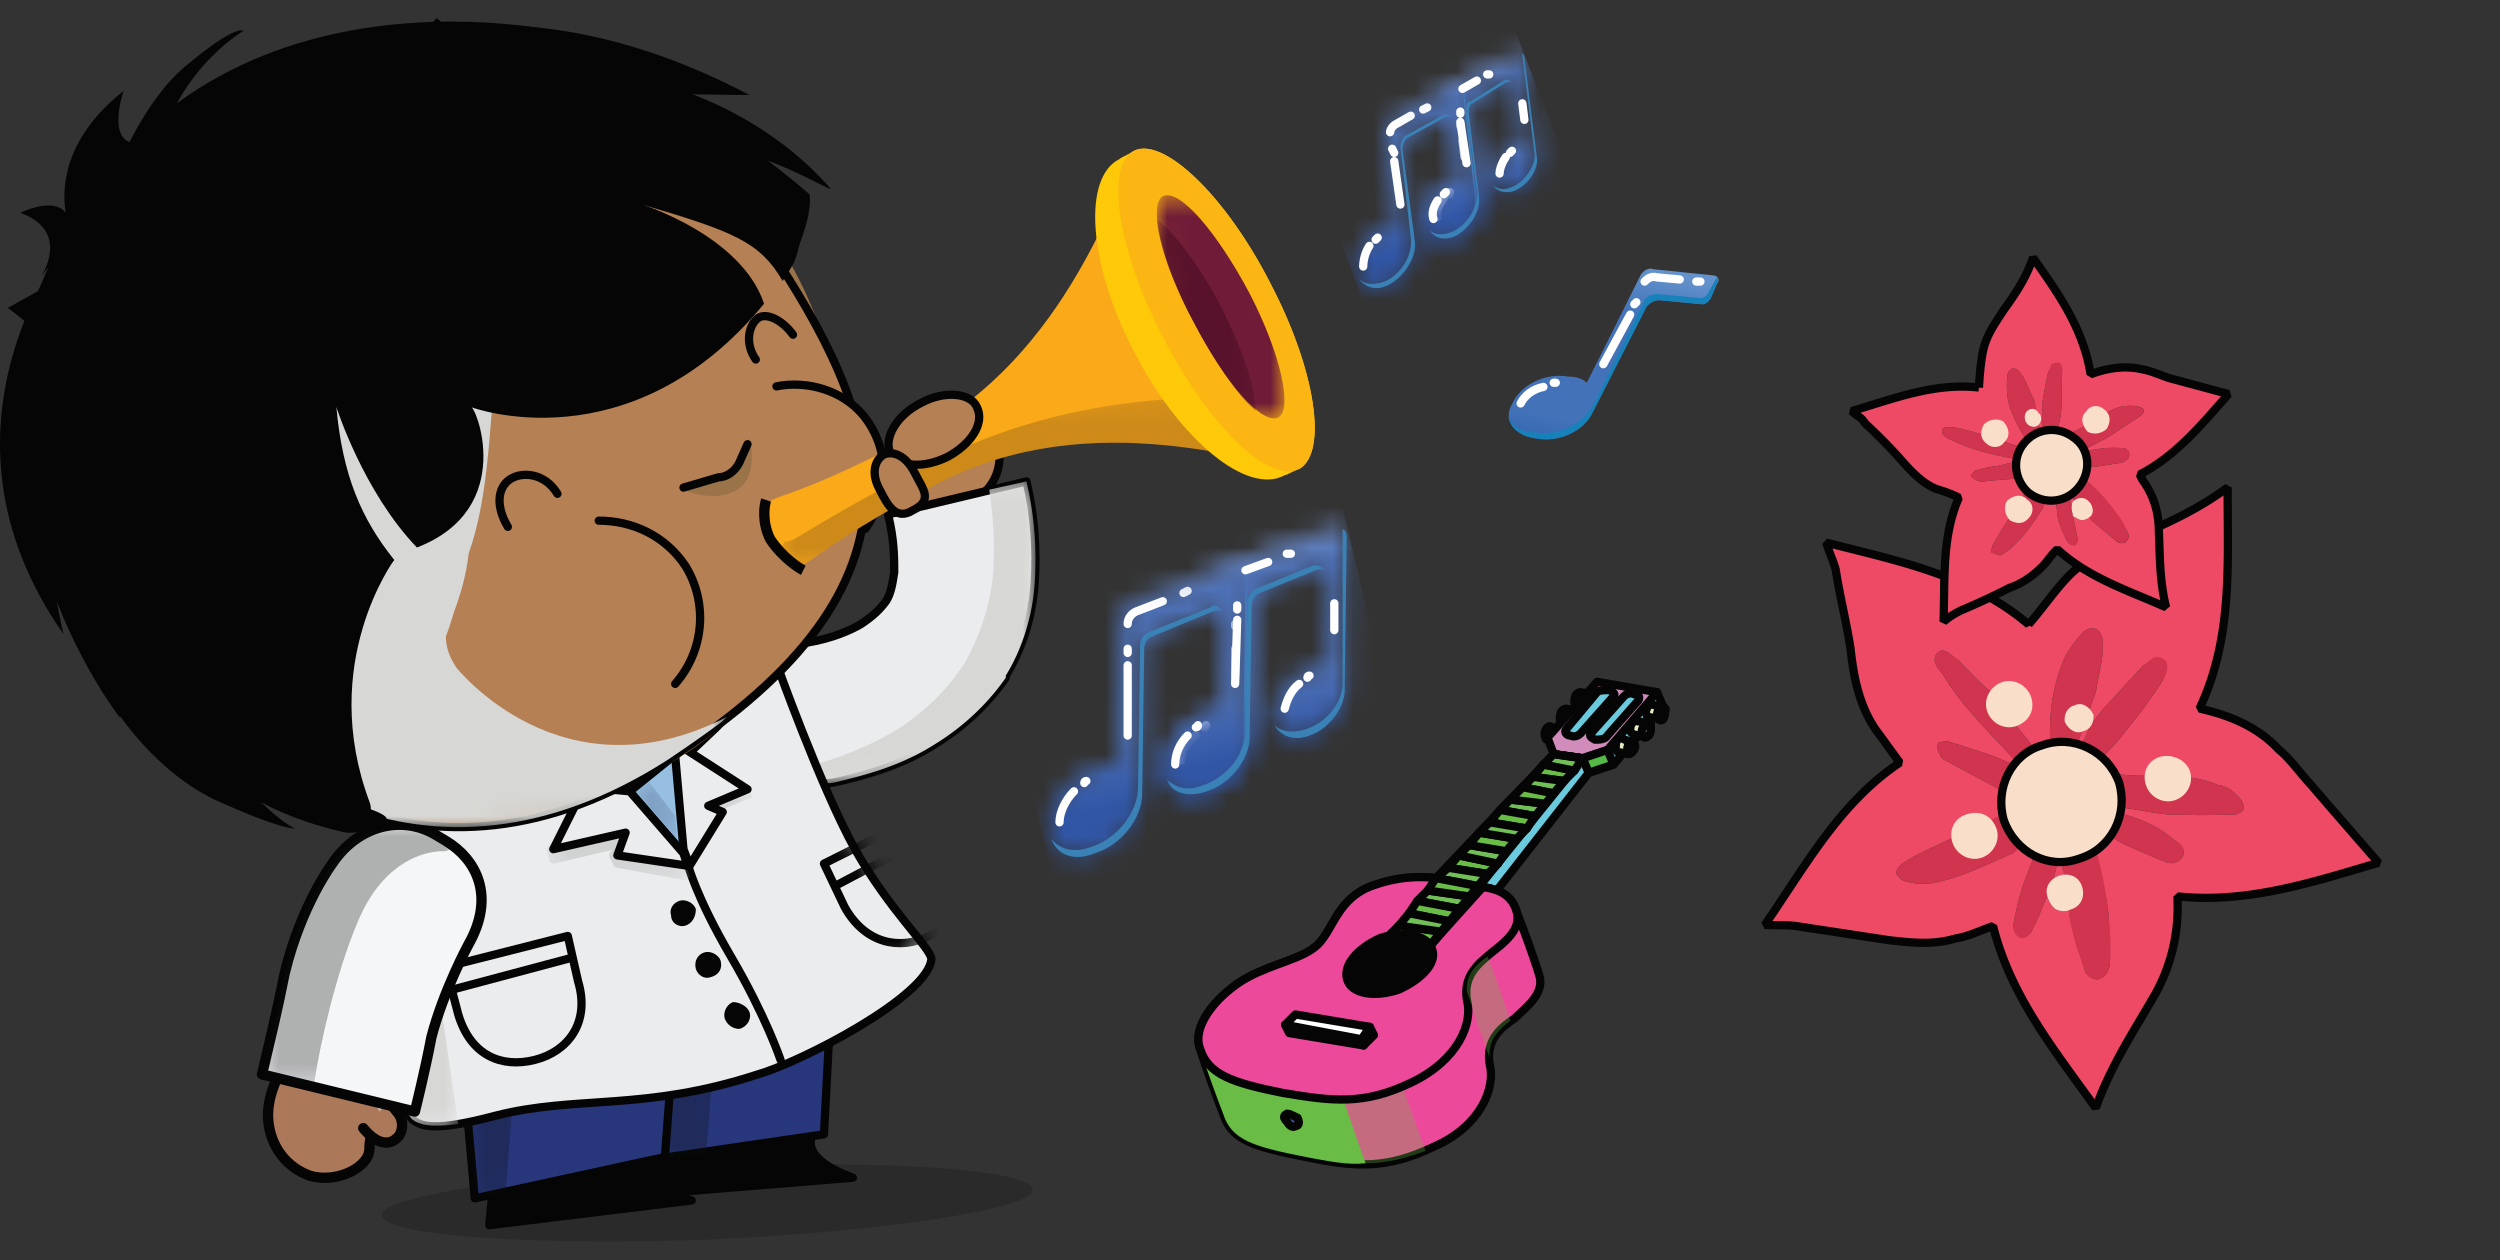 <svg xmlns="http://www.w3.org/2000/svg" width="121" height="61" fill="none" viewBox="0 0 121 61">
  <rect x="0" y="0" width="121" height="61" fill="#333333" stroke="none"/>
  <path fill="#E2EDC3" stroke="#050505" stroke-linecap="round" stroke-linejoin="round" stroke-width=".4" d="M75.599 34.4c.066-.067.133-.1.2-.1l.5.1c.066 0 .1.067.1.2.1.1 0 .3-.1.4-.067.066-.134.1-.2.1 0 0-.4-.1-.5-.1-.067-.067-.1-.133-.1-.2 0-.1 0-.3.1-.4Z"/>
  <path fill="#E0EFE1" stroke="#050505" stroke-linecap="round" stroke-linejoin="round" stroke-width=".4" d="M75.999 35c.1.1.2.1.3 0 .1-.1.2-.3.1-.4 0-.2-.1-.2-.2-.1-.2.1-.2.3-.2.5Z"/>
  <path fill="#E2EDC3" stroke="#050505" stroke-linecap="round" stroke-linejoin="round" stroke-width=".4" d="M76.299 33.6c.066-.067.133-.1.2-.1l.5.1c.066 0 .133.033.2.1 0 .2 0 .4-.1.5-.067.067-.134.067-.2 0-.1 0-.5-.1-.6-.1l-.1-.1c0-.1 0-.3.1-.4Z"/>
  <path fill="#E0EFE1" stroke="#050505" stroke-linecap="round" stroke-linejoin="round" stroke-width=".4" d="M76.799 34.1c0 .2.1.2.3.1.1-.1.1-.3.1-.5-.1-.1-.2-.1-.3 0-.1.1-.2.3-.1.4Z"/>
  <path fill="#E2EDC3" stroke="#050505" stroke-linecap="round" stroke-linejoin="round" stroke-width=".4" d="M74.899 35.2c.066-.067.133-.067.2 0 0 0 .4.1.5.1.066 0 .1.033.1.1.1.1 0 .3-.1.4-.067.067-.134.1-.2.1l-.5-.1c-.067 0-.1-.033-.1-.1-.1-.2 0-.4.1-.5Z"/>
  <path fill="#E0EFE1" stroke="#050505" stroke-linecap="round" stroke-linejoin="round" stroke-width=".4" d="M75.299 35.8c.1.1.2.2.3 0 .1-.1.2-.3.1-.4 0-.1-.2-.2-.3-.1-.1.2-.1.4-.1.5Z"/>
  <path fill="#6ACBDF" stroke="#050505" stroke-linecap="round" stroke-linejoin="round" stroke-width=".4" d="m80.499 34.2-2.4 2.8-1.2.4-1.4-.2-.3-.8 5-2.9.3.7Z"/>
  <path fill="#6ACBDF" stroke="#050505" stroke-linecap="round" stroke-linejoin="round" stroke-width=".4" d="m76.899 37.4-5 6.4-2.1-.6 6.8-6.5.3.7Z"/>
  <path fill="#ED499A" stroke="#050505" stroke-linecap="round" stroke-linejoin="round" stroke-width=".4" d="M58.099 50.8c-.5-1.2 1-2.8 2.3-3.5 1.3-.7 2.7-.9 3.4-1.6.7-.7.9-2 2.3-2.7 1.4-.6 2.7-.6 3.4-.5.8.1 1.4.3 2.1.4.6.1 1.5.2 1.8 1.2.3.8.8 2.1 1.1 3.1.3.9-.7 1.6-1.2 2.1-.6.4-1.4 1-1.2 2.2.3 1.1-.4 3-2.7 4-2.3 1.1-3.8 1-6.2.5-2.5-.5-3.6-.8-4-2.1-.2-.5-.9-2.4-1.1-3.1Z"/>
  <path fill="#69BC45" d="M69.199 43.9c.8-.4 1.566-.734 2.3-1-.6-.2-1.2-.3-2-.4-.7-.1-2-.1-3.4.5-1.4.7-1.6 2-2.3 2.7-.7.7-2.1.9-3.4 1.6-1.3.7-2.8 2.3-2.3 3.5.2.7.9 2.6 1.1 3.1.4 1.3 1.5 1.6 4 2.1 1.1.2 2 .4 2.9.3-.6-1.6-1.4-4.1-1.8-5.1-.9-2.6 2.2-5.8 4.9-7.3Z" style="mix-blend-mode:multiply"/>
  <path fill="#69BC45" d="M68.999 55.7c-.6-1.6-1.6-4.5-2-5.6-.9-2.5 2.1-5.7 4.7-7.2h-.2c-.734.266-1.5.6-2.3 1-2.7 1.5-5.8 4.7-4.9 7.3.4 1 1.2 3.5 1.8 5.1 1 0 1.8-.2 2.9-.6Z" opacity=".3" style="mix-blend-mode:multiply"/>
  <path fill="#ED499A" stroke="#050505" stroke-linecap="round" stroke-linejoin="round" stroke-width=".4" d="M73.399 44.1c.3.9-.7 1.6-1.2 2-.6.5-1.4 1.1-1.2 2.3.3 1.1-.4 2.9-2.7 4-2.3 1.1-3.8.9-6.2.5-2.5-.5-3.6-.9-4-2.1-.5-1.2 1-2.8 2.3-3.5 1.3-.7 2.7-.9 3.4-1.6.7-.7.9-2 2.3-2.7 1.4-.6 2.7-.6 3.4-.5.8.1 1.4.3 2.1.4.6.1 1.5.2 1.8 1.2Z"/>
  <path fill="#69BC45" d="M73.099 49.4c-.4-1.2-.8-2.4-1.1-3.1-.5.3-1.1.9-1 1.7.3.9.7 2.1 1.1 3.2-.1-.9.5-1.4 1-1.8Z" opacity=".3" style="mix-blend-mode:multiply"/>
  <path fill="#3953A4" stroke="#050505" stroke-linecap="round" stroke-linejoin="round" stroke-width=".4" d="M62.299 54.3c.1.2.3.3.4.2.2 0 .2-.2.1-.4-.2-.1-.4-.2-.5-.2-.2.1-.2.2 0 .4Z"/>
  <path fill="#D28CBC" stroke="#050505" stroke-linecap="round" stroke-linejoin="round" stroke-width=".4" d="m80.199 33.5-2.4 2.8-1.2.4-1.4-.2-.3-.8 2.4-2.7 2.9.5Z"/>
  <path fill="#69BC45" stroke="#050505" stroke-linecap="round" stroke-linejoin="round" stroke-width=".4" d="m76.599 36.7-5 6.2-2.1-.4 5.7-6 1.4.2Z"/>
  <path fill="#69BC45" stroke="#050505" stroke-linecap="round" stroke-linejoin="round" stroke-width=".4" d="m74.699 37 1.5.3-.5.5-1.5-.2.5-.6Z"/>
  <path fill="#70BF57" stroke="#050505" stroke-linecap="round" stroke-linejoin="round" stroke-width=".4" d="m74.199 37.6 1.5.2-.5.6-1.5-.3.5-.5Zm-1.1 1.1 1.7.2-.5.6-1.7-.3.5-.5Z"/>
  <path fill="#69BC45" stroke="#050505" stroke-linecap="round" stroke-linejoin="round" stroke-width=".4" d="m73.699 38.1 1.5.3-.4.5-1.7-.2.6-.6Z"/>
  <path fill="#70BF57" stroke="#050505" stroke-linecap="round" stroke-linejoin="round" stroke-width=".4" d="m75.199 36.5 1.4.2-.4.6-1.5-.3.5-.5Z"/>
  <path stroke="#050505" stroke-linecap="round" stroke-linejoin="round" stroke-width=".4" d="m75.199 36.5 1.4.2"/>
  <path fill="#69BC45" stroke="#050505" stroke-linecap="round" stroke-linejoin="round" stroke-width=".4" d="m70.599 41.4 1.9.4-.5.5-1.9-.3.5-.6Z"/>
  <path stroke="#050505" stroke-linecap="round" stroke-linejoin="round" stroke-width=".4" d="m70.599 42.7 1 .2"/>
  <path fill="#70BF57" stroke="#050505" stroke-linecap="round" stroke-linejoin="round" stroke-width=".4" d="m69.499 42.5.6-.5 1.9.3-.4.6-1-.2-1.1-.2Z"/>
  <path fill="#69BC45" stroke="#050505" stroke-linecap="round" stroke-linejoin="round" stroke-width=".4" d="m72.599 39.2 1.7.3-.4.6-1.8-.3.5-.6Z"/>
  <path fill="#70BF57" stroke="#050505" stroke-linecap="round" stroke-linejoin="round" stroke-width=".4" d="m71.099 40.9 1.8.3-.4.6-1.9-.4.5-.5Z"/>
  <path fill="#69BC45" stroke="#050505" stroke-linecap="round" stroke-linejoin="round" stroke-width=".4" d="m71.599 40.3 1.8.3-.5.6-1.8-.3.5-.6Z"/>
  <path fill="#70BF57" stroke="#050505" stroke-linecap="round" stroke-linejoin="round" stroke-width=".4" d="m72.099 39.8 1.8.3-.5.5-1.8-.3.5-.5Zm-3 3.3 2.1.3-.5.6-2.1-.4.5-.5Z"/>
  <path fill="#69BC45" stroke="#050505" stroke-linecap="round" stroke-linejoin="round" stroke-width=".4" d="m69.499 42.5 2.1.4-.4.5-2.1-.3.4-.6Zm-.9 1.1 2.1.4-.5.6-2-.4.4-.6Zm-1.4 1.7.5-.5 2.1.3-.5.6-2.1-.4Z"/>
  <path fill="#69BC45" stroke="#050505" stroke-linecap="round" stroke-linejoin="round" stroke-width=".4" d="m69.099 45.9-2.1-.2.2-.4 2.1.4-.2.2Z"/>
  <path fill="#70BF57" stroke="#050505" stroke-linecap="round" stroke-linejoin="round" stroke-width=".4" d="m68.199 44.2 2 .4-.4.5-2.1-.3.5-.6Z"/>
  <path fill="#6ACBDF" d="m71.799 42.9-2.7 3 2.9-3.6"/>
  <path stroke="#050505" stroke-linecap="round" stroke-linejoin="round" stroke-width=".4" d="m71.799 42.9-2.7 3 2.9-3.6"/>
  <path fill="#56B846" stroke="#050505" stroke-linecap="round" stroke-linejoin="round" stroke-width=".4" d="m77.799 36.3-1.2.4.3.7 1.2-.4-.3-.7Z"/>
  <path fill="#6ACBDF" stroke="#050505" stroke-linecap="round" stroke-linejoin="round" stroke-width=".4" d="m75.799 35.3 1.5-1.8c.1-.1.4-.1.6-.1.2.1.3.2.2.3l-1.6 1.8c-.1.1-.3.2-.5.1-.2 0-.3-.2-.2-.3Zm1.199.2 1.6-1.8c.1-.1.3-.2.5-.1.2 0 .3.1.2.3l-1.5 1.7c-.1.2-.4.2-.6.2-.2-.1-.3-.2-.2-.3Z"/>
  <path fill="#E2EDC3" stroke="#050505" stroke-linecap="round" stroke-linejoin="round" stroke-width=".4" d="M78.999 35c.066-.067.133-.1.2-.1.1 0 .5.1.5.1.066 0 .133.033.2.1 0 .2 0 .4-.1.5-.067.067-.134.1-.2.1-.1-.1-.5-.1-.6-.2l-.1-.1c0-.1 0-.3.1-.4Z"/>
  <path fill="#E0EFE1" stroke="#050505" stroke-linecap="round" stroke-linejoin="round" stroke-width=".4" d="M79.498 35.6c0 .1.2.1.3 0 .1-.1.1-.3.1-.5-.1-.1-.2-.1-.3 0-.1.1-.2.3-.1.5Z"/>
  <path fill="#E2EDC3" stroke="#050505" stroke-linecap="round" stroke-linejoin="round" stroke-width=".4" d="M79.799 34.1h.1c.1 0 .5.1.6.1l.1.1c0 .1 0 .3-.1.5-.067.067-.134.067-.2 0l-.5-.1c-.067 0-.1-.033-.1-.1-.1-.1 0-.3.1-.5Z"/>
  <path fill="#E0EFE1" stroke="#050505" stroke-linecap="round" stroke-linejoin="round" stroke-width=".4" d="M80.199 34.7c.1.2.2.2.3.1.1-.2.1-.4.1-.5-.1-.1-.2-.1-.3 0-.1.1-.1.3-.1.4Z"/>
  <path fill="#E2EDC3" stroke="#050505" stroke-linecap="round" stroke-linejoin="round" stroke-width=".4" d="M78.299 35.8c.066-.066.133-.1.2-.1 0 .1.5.2.5.2.066 0 .1.034.1.1.1.1 0 .3-.1.4-.067.067-.134.1-.2.1 0 0-.4-.1-.5-.1l-.1-.1c0-.2 0-.4.1-.5Z"/>
  <path fill="#E0EFE1" stroke="#050505" stroke-linecap="round" stroke-linejoin="round" stroke-width=".4" d="M78.799 36.4c0 .1.1.1.2 0s.2-.3.1-.4c0-.2-.1-.2-.2-.1s-.2.4-.1.5Z"/>
  <path fill="#050505" stroke="#050505" stroke-linecap="round" stroke-linejoin="round" stroke-width=".4" d="M65.199 47.4c.2.7 1.3.9 2.5.5 1.1-.5 1.9-1.3 1.6-2-.2-.6-1.3-.9-2.5-.5-1.1.5-1.8 1.3-1.6 2Z"/>
  <path fill="#69BC45" stroke="#050505" stroke-linecap="round" stroke-linejoin="round" stroke-width=".4" d="m65.899 50.3-3.7-.7.2.4 3.6.6-.1-.3Z"/>
  <path fill="#6ACBDF" stroke="#050505" stroke-linecap="round" stroke-linejoin="round" stroke-width=".4" d="m66.299 49.7-.4.6.1.3.5-.5-.2-.4Z"/>
  <path fill="#FEFEFE" stroke="#050505" stroke-linecap="round" stroke-linejoin="round" stroke-width=".4" d="m62.699 49.1 3.6.6-.4.6-3.7-.7.5-.5Z"/>
  <path fill="url(#a)" d="m82.9 13.327-2.9-.3c-.2-.1-.5.1-.6.3l-2.6 5.2c-.2-.2-.5-.3-.9-.3-1.1-.2-2.3.4-2.7 1.3-.5.8.1 1.6 1.2 1.7 1.1.2 2.3-.4 2.7-1.3l2.6-5.1c.1-.1.3-.3.6-.3l2.1.2c.1 0 .3-.1.4-.3l.3-.7c.2-.2 0-.4-.2-.4Z"/>
  <path fill="#1782B9" d="m83.1 13.427-.4.7c-.1.2-.2.3-.4.3l-2.1-.2c-.2 0-.5.1-.6.3l-2.5 5.1c-.5.9-1.7 1.5-2.8 1.3-.7 0-1.1-.3-1.3-.8.1.6.6 1 1.4 1.1 1.1.2 2.3-.4 2.7-1.3l2.6-5.1c.1-.1.3-.3.6-.3l2.1.2c.1 0 .3-.1.4-.3l.3-.7c.067-.133.067-.234 0-.3Z"/>
  <path stroke="#FEFEFE" stroke-linecap="round" stroke-linejoin="round" stroke-width=".4" d="m81.3 13.527-1.1-.1c-.3-.1-.5.1-.6.2m2.7 0h-.2m-3.2 1.6-1.3 2.4m1.6-3-.1.1m-4.4 4c-.5.1-.9.4-1.1.8m1.7-1.001h-.1"/>
  <mask id="b" width="15" height="17" x="50" y="25" maskUnits="userSpaceOnUse" style="mask-type:luminance">
    <path fill="#fff" d="m64.46 25.63-9.8 3.57c-.26.1-.45.37-.46.64l-.07 7.13c-.327-.06-.694-.02-1.1.12-1.26.44-2.28 1.74-2.29 2.91-.01 1.16.99 1.75 2.25 1.31 1.25-.44 2.27-1.74 2.28-2.91l.07-6.97c0-.27.18-.53.43-.64l2.95-1.23c.36-.15.71.08.71.46l-.05 4.65c-.28-.053-.59-.02-.93.1-1.06.37-1.92 1.47-1.93 2.45-.01.98.84 1.48 1.89 1.11 1.06-.37 1.92-1.47 1.93-2.46l.08-8.1c0-.36 4.12-2.16 4.06-2.15l-.02.01Z"/>
  </mask>
  <g mask="url(#b)">
    <path fill="url(#c)" d="m51.68 45.7-4-17.5 16-6.4 4.1 17.5-16.1 6.4Z"/>
  </g>
  <path stroke="#FEFEFE" stroke-linecap="round" stroke-linejoin="round" stroke-width=".4" d="m56.28 29.1-1.3.5c-.2.1-.4.3-.4.6m2.9-1.6-.2.1"/>
  <path fill="#3A82B6" d="M59.18 29.6c-.1-.2-.4-.4-.6-.2l-3 1.2c-.2.1-.4.3-.4.6l-.1 6.9c0 1.2-1 2.5-2.3 2.9-.8.3-1.5.1-1.9-.4.3.8 1.1 1.1 2.1.7 1.3-.4 2.3-1.7 2.3-2.9l.1-7c0-.2.1-.5.4-.6l2.9-1.2c.2-.066.366-.066.5 0Zm1-2.3c.066.067.1.167.1.3l-.1 8c0 1-.9 2.1-2 2.4-.6.3-1.2.1-1.6-.2.3.6 1 .8 1.8.5 1.1-.3 2-1.4 2-2.4v-8.1a.68.68 0 0 0-.2-.5Z"/>
  <path stroke="#FEFEFE" stroke-linecap="round" stroke-linejoin="round" stroke-width=".4" d="M54.58 32.2v3.4m0-4.2v.2m5.2-.2v1.3m0-2.5v.1m-7.8 8c-.4.4-.7 1-.7 1.5m1.3-2c-.067 0-.1.034-.1.1m5.4-2.3c-.4.3-.7.8-.7 1.2m1.2-1.7c0 .067-.034.1-.1.1"/>
  <mask id="d" width="12" height="14" x="54" y="25" maskUnits="userSpaceOnUse" style="mask-type:luminance">
    <path fill="#fff" d="m64.56 25.53-9.9 3.67c-.11.04.9-.29 2.03-.64 1.33-.41 2.82-.84 2.82-.71l-.06 6.51c-.3-.053-.637-.017-1.01.11-1.15.41-2.08 1.59-2.09 2.66-.01 1.06.91 1.6 2.05 1.2 1.14-.41 2.08-1.6 2.09-2.66l.06-6.37c0-.24.16-.48.4-.58l2.68-1.12c.33-.14.65.06.65.41l-.04 4.25c-.254-.046-.537-.016-.85.09-.97.34-1.76 1.34-1.76 2.24-.01.9.76 1.35 1.73 1.01.96-.34 1.75-1.34 1.76-2.24l.07-7.4c0-.3-.23-.49-.51-.46a.787.787 0 0 0-.12.03Z"/>
  </mask>
  <g mask="url(#d)">
    <path fill="url(#e)" d="m56.48 41.6-3.4-14.3 11.5-4.5 3.3 14.2-11.4 4.6Z"/>
  </g>
  <path stroke="#FEFEFE" stroke-linecap="round" stroke-linejoin="round" stroke-width=".4" d="m61.38 27.2-1.1.4m2.2-.8h-.2"/>
  <path fill="#3A82B6" d="M64.08 27.6c-.1-.2-.4-.3-.6-.2l-2.7 1.1c-.2.1-.4.4-.4.6l-.1 6.3c0 1.1-.9 2.2-2 2.6-.8.3-1.5.2-1.8-.3.2.7 1 .9 1.9.6 1.2-.4 2.1-1.6 2.1-2.6l.1-6.4c0-.2.1-.5.4-.6l2.7-1.1a.425.425 0 0 1 .4 0Zm.9-2v7.5c0 .9-.8 1.9-1.8 2.2-.6.2-1.2.1-1.5-.2.3.5.9.8 1.7.5.9-.3 1.7-1.3 1.7-2.2l.1-7.4c0-.2-.067-.333-.2-.4Z"/>
  <path stroke="#FEFEFE" stroke-linecap="round" stroke-linejoin="round" stroke-width=".4" d="m59.88 30-.1 3.1m.1-3.8v.2m4.7-.3v1.3m-7.1 5.1c-.4.4-.6.9-.6 1.4m1.1-1.9c0 .067-.034.1-.1.1m5-2.1c-.4.3-.6.8-.7 1.2m1.2-1.6c-.067 0-.1.034-.1.1"/>
  <mask id="f" width="9" height="12" x="65" y="2" maskUnits="userSpaceOnUse" style="mask-type:luminance">
    <path fill="#fff" d="m73.29 2.67-6.01 3.14a.46.46 0 0 0-.24.45l.56 4.6c-.22-.006-.457.05-.71.17-.77.39-1.32 1.32-1.22 2.07.09.75.79 1.05 1.56.66s1.31-1.32 1.22-2.07l-.55-4.51c-.02-.17.08-.35.23-.44l1.79-1.04c.22-.13.47-.02.5.23l.37 3a1.308 1.308 0 0 0-.6.14c-.65.33-1.11 1.11-1.04 1.75.08.63.67.88 1.32.55.65-.33 1.11-1.11 1.04-1.74l-.64-5.24c-.03-.23 2.48-1.74 2.44-1.73-.007 0-.014.004-.02.01Z"/>
  </mask>
  <g mask="url(#f)">
    <path fill="url(#g)" d="m66.78 16.7-4.1-10.9 9.8-5.5 4.1 10.9-9.8 5.5Z"/>
  </g>
  <path stroke="#FEFEFE" stroke-linecap="round" stroke-linejoin="round" stroke-width=".4" d="m68.28 5.6-.7.4c-.2.1-.3.3-.3.4m1.8-1.2-.2.1"/>
  <path fill="#3A82B6" d="M70.28 5.7c-.1-.2-.3-.2-.5-.1l-1.8 1c-.1.1-.2.3-.2.5l.5 4.4c.1.8-.4 1.7-1.2 2.1-.5.2-1 .2-1.3-.1.3.4.8.6 1.4.3.8-.4 1.4-1.4 1.3-2.1l-.6-4.5c0-.2.1-.4.2-.5l1.8-1a.425.425 0 0 1 .4 0Zm.4-1.6c0 .067.033.133.1.2l.6 5.2c.1.6-.4 1.4-1.1 1.7-.4.2-.8.2-1 0 .2.3.7.4 1.2.2.6-.4 1.1-1.1 1-1.8l-.6-5.2c0-.133-.067-.233-.2-.3Z"/>
  <path stroke="#FEFEFE" stroke-linecap="round" stroke-linejoin="round" stroke-width=".4" d="m67.48 7.8.3 2.1m-.4-2.7.1.2m3.3-.6.1.8m-.2-1.6v.1m-4.4 5.8c-.2.3-.3.7-.3 1m.7-1.4-.1.1m3.3-2c-.2.3-.4.6-.3.9m.6-1.2v.1"/>
  <mask id="h" width="8" height="10" x="67" y="2" maskUnits="userSpaceOnUse" style="mask-type:luminance">
    <path fill="#fff" d="m73.35 2.6-6.07 3.21c-.07.03.55-.27 1.25-.59.83-.38 1.75-.78 1.76-.7l.51 4.21c-.2-.013-.414.037-.64.15-.7.36-1.2 1.21-1.12 1.89.08.69.72.96 1.42.6.71-.36 1.21-1.2 1.12-1.89l-.5-4.11a.43.43 0 0 1 .21-.41l1.64-.95c.2-.12.42-.01.45.21l.33 2.74a1.088 1.088 0 0 0-.54.14c-.59.3-1.02 1.01-.94 1.59.07.58.6.8 1.2.5.59-.3 1.01-1.01.94-1.59l-.58-4.78a.28.28 0 0 0-.36-.25.394.394 0 0 0-.08.03Z"/>
  </mask>
  <g mask="url(#h)">
    <path fill="url(#i)" d="m69.48 13.6-3.4-8.9 7-3.9 3.4 8.9-7 3.9Z"/>
  </g>
  <path stroke="#FEFEFE" stroke-linecap="round" stroke-linejoin="round" stroke-width=".4" d="m71.48 3.9-.7.4m1.3-.7h-.1"/>
  <path fill="#3A82B6" d="M73.18 4c-.1-.1-.2-.2-.4-.1l-1.6 1c-.2 0-.2.2-.2.4l.5 4c.1.7-.4 1.5-1.1 1.9-.5.2-1 .2-1.2-.1.2.4.7.6 1.3.3.7-.4 1.2-1.2 1.1-1.9l-.5-4.1c0-.2.1-.4.2-.4l1.6-1c.133-.067.233-.067.3 0Zm.4-1.4c.066 0 .1.033.1.1l.6 4.8c0 .5-.4 1.2-1 1.5-.4.2-.7.2-1 0 .2.3.7.4 1.1.2.6-.3 1.1-1 1-1.6l-.6-4.8c0-.133-.067-.2-.2-.2Z"/>
  <path stroke="#FEFEFE" stroke-linecap="round" stroke-linejoin="round" stroke-width=".4" d="m70.68 5.9.3 2m-.3-2.5v.1m3-.5.1.8m-4.2 3.9c-.2.3-.3.6-.2.9m.6-1.3-.1.1m3-1.8c-.2.3-.3.6-.3.8m.6-1.1-.1.1"/>
  <path fill="#050505" d="M49.98 57.6c0 .9-7 2-15.7 2.4-8.7.3-15.8-.2-15.8-1.2 0-.9 7-2 15.7-2.3 8.7-.4 15.8.1 15.8 1.1Z" opacity=".2"/>
  <path fill="#B48054" d="M44.38 25.5s2.7-1.1 3.3-1.7c1-1 .9-2.6-.1-3.6s-2.6-1-3.6 0c-.8.8-.9 2-.3 3l-.4.2c-.2.3-.3.7 0 .9l1.1 1.2Z"/>
  <path stroke="#050505" stroke-linecap="round" stroke-linejoin="round" stroke-width=".4" d="M44.38 25.5s2.7-1.1 3.3-1.7c1-1 .9-2.6-.1-3.6s-2.6-1-3.6 0c-.8.8-.9 2-.3 3l-.4.2c-.2.3-.3.7 0 .9l1.1 1.2Z"/>
  <path fill="#EAECED" d="M36.48 35.3c-.4-1.9.8-3.7 2.6-4.2 1.2-.2 2.1-.6 2.6-.9.6-.4.9-.7 1.2-1.1.2-.3.3-.7.4-1.4 0-.7 0-1.6-.3-2.8l6.7-1.6c.4 1.7.5 3.3.4 4.9-.1 1.6-.6 3.2-1.4 4.5v.1c-.9 1.3-2.1 2.4-3.4 3.2-1.4.9-2.9 1.4-4.6 1.8-1.9.5-3.7-.7-4.2-2.5Z"/>
  <path stroke="#050505" stroke-linecap="round" stroke-linejoin="round" stroke-width=".4" d="M36.48 35.3c-.4-1.9.8-3.7 2.6-4.2 1.2-.2 2.1-.6 2.6-.9.6-.4.9-.7 1.2-1.1.2-.3.3-.7.4-1.4 0-.7 0-1.6-.3-2.8l6.7-1.6c.4 1.7.5 3.3.4 4.9-.1 1.6-.6 3.2-1.4 4.5v.1c-.9 1.3-2.1 2.4-3.4 3.2-1.4.9-2.9 1.4-4.6 1.8-1.9.5-3.7-.7-4.2-2.5Z"/>
  <g style="mix-blend-mode:multiply">
    <mask id="j" width="14" height="15" x="37" y="23" maskUnits="userSpaceOnUse" style="mask-type:luminance">
      <path fill="#fff" d="m37.88 37.99 12.67-.5-.57-14.2-12.67.5.57 14.2Z"/>
    </mask>
    <g mask="url(#j)">
      <path fill="#D7D7D5" d="M38.68 37.2c1.7-.4 3.2-1 4.6-1.8 1.3-.8 2.5-1.9 3.4-3.3.8-1.4 1.3-3 1.4-4.5a19.38 19.38 0 0 0-.2-3.9l1.8-.4c.4 1.7.5 3.3.4 4.9-.1 1.6-.6 3.2-1.4 4.5v.1c-.9 1.3-2.1 2.4-3.4 3.2-1.4.9-2.9 1.4-4.6 1.8-1 .3-2.1 0-2.8-.5.266 0 .533-.034.8-.1Z"/>
    </g>
  </g>
  <path fill="#050505" d="M39.28 55.1s-.5 1 2 1.9l-9.8.8.1-2.1 7.7-.6Z"/>
  <path stroke="#050505" stroke-linecap="round" stroke-linejoin="round" stroke-width=".4" d="M39.28 55.1s-.5 1 2 1.9l-9.8.8.1-2.1 7.7-.6Z"/>
  <path fill="#28377C" d="m40.28 47.3-.4 7.6-8.9 1.3-1-7.4"/>
  <path stroke="#050505" stroke-linecap="round" stroke-linejoin="round" stroke-width=".4" d="m40.28 47.3-.4 7.6-8.9 1.3-1-7.4"/>
  <g opacity=".3">
    <mask id="k" width="5" height="9" x="31" y="48" maskUnits="userSpaceOnUse" style="mask-type:luminance">
      <path fill="#fff" d="m31.99 56.09 3.06-.12-.31-7.6-3.05.12.3 7.6Z"/>
    </mask>
    <g mask="url(#k)">
      <path fill="#0C0E10" d="m34.78 48.4-.6 7.4-2.2.3.4-7.2 2.4-.5Z"/>
    </g>
  </g>
  <path fill="#050505" d="M31.88 56.2s-.6 1.2 1.6 1.9l-9.8 1.2.2-2.1 8-1Z"/>
  <path stroke="#050505" stroke-linecap="round" stroke-linejoin="round" stroke-width=".4" d="M31.88 56.2s-.6 1.2 1.6 1.9l-9.8 1.2.2-2.1 8-1Z"/>
  <path fill="#28377C" d="m32.78 48.1-.6 7.9-9.2 2-.7-7.8"/>
  <path stroke="#050505" stroke-linecap="round" stroke-linejoin="round" stroke-width=".4" d="m32.78 48.1-.6 7.9-9.2 2-.7-7.8"/>
  <g opacity=".3">
    <mask id="l" width="4" height="7" x="22" y="51" maskUnits="userSpaceOnUse" style="mask-type:luminance">
      <path fill="#fff" d="m22.72 57.96 2.52-.1-.25-6.44-2.52.1.25 6.44Z"/>
    </mask>
    <g mask="url(#l)">
      <path fill="#0C0E10" d="m22.48 52.7.1-1 2.4-.3-.5 6.2-1.5.4-.5-5.3Z"/>
    </g>
  </g>
  <path fill="#EAECED" d="m30.98 38.7 3.7-3.5 2.9-3.1s2.1 5.9 3.8 9c1.7 3 3.6 4.7 3.7 5.3-.1 1.8-6.3 5-8.4 5.6-5.5 1.8-8.8 1-12.7 2-3 .8-3.6.5-4 .2-1.3-.9-2.4-16.4-2.4-16.4l7.5-.3 5.9 1.2Z"/>
  <path stroke="#050505" stroke-linecap="round" stroke-linejoin="round" stroke-width=".4" d="m30.98 38.7 3.7-3.5 2.9-3.1s2.1 5.9 3.8 9c1.7 3 3.6 4.7 3.7 5.3-.1 1.8-6.3 5-8.4 5.6-5.5 1.8-8.8 1-12.7 2-3 .8-3.6.5-4 .2-1.3-.9-2.4-16.4-2.4-16.4l7.5-.3 5.9 1.2Z"/>
  <path stroke="#050505" stroke-linecap="round" stroke-linejoin="round" stroke-width=".4" d="M27.98 47.5c.6 2-.5 3.4-2.1 3.8-1.6.4-3.1-.2-3.7-2.2l-.6-2.3 5.9-1.5.5 2.2Z"/>
  <path fill="#E3272C" d="m27.88 46.3-6 1.6Z"/>
  <path stroke="#050505" stroke-width=".4" d="m27.88 46.3-6 1.6"/>
  <path fill="#050505" d="M32.48 44.3c0 .4.4.6.7.5.3-.1.5-.4.5-.8-.1-.3-.5-.5-.8-.4-.3.1-.5.4-.4.7Zm1.2 2.6c.1.3.4.5.7.4.4-.1.6-.4.5-.8-.1-.3-.5-.5-.8-.4-.3.1-.5.4-.4.8Zm1.4 2.4c.1.3.4.5.7.5.4-.1.6-.5.5-.8-.1-.3-.5-.5-.8-.5-.3.1-.5.5-.4.8Z"/>
  <g style="mix-blend-mode:multiply">
    <mask id="m" width="6" height="18" x="17" y="37" maskUnits="userSpaceOnUse" style="mask-type:luminance">
      <path fill="#fff" d="m18.23 54.61 4-.16-.67-16.78-4 .16.67 16.78Z"/>
    </mask>
    <g mask="url(#m)">
      <path fill="#D7D7D5" d="M19.98 54.2c-1.2-.9-2.2-13.8-2.4-16v-.4l2.2.3 2.4 16.3c-1.5.2-1.9 0-2.2-.2Z"/>
    </g>
  </g>
  <path fill="#AB795A" d="M14.08 51c-.4.6-1.2 1.9-1.1 3.2.1 1.3.9 2.3 2 2.7 1.3.4 2.9-.4 2.9-1.3 0-.4.1-.8.2-1.3s.5-1.2.5-1.5c.3-.7.3-2.4-1.3-2.9-2-.7-3.2 1.1-3.2 1.1Z"/>
  <path stroke="#050505" stroke-linecap="round" stroke-linejoin="round" stroke-width=".5" d="M14.08 51c-.4.6-1.2 1.9-1.1 3.2.1 1.3.9 2.3 2 2.7 1.3.4 2.9-.4 2.9-1.3 0-.4.1-.8.2-1.3s.5-1.2.5-1.5c.3-.7.3-2.4-1.3-2.9-2-.7-3.2 1.1-3.2 1.1Z"/>
  <path fill="#AB795A" d="m18.08 52.4 1.2 1.5c.3.4.2 1-.1 1.2-.3.3-.7.2-.9.1-.4-.2-.7-.6-.7-.6"/>
  <path stroke="#050505" stroke-linecap="round" stroke-linejoin="round" stroke-width=".5" d="m18.08 52.4 1.2 1.5c.3.4.2 1-.1 1.2-.3.3-.7.2-.9.1-.4-.2-.7-.6-.7-.6"/>
  <g style="mix-blend-mode:multiply">
    <mask id="n" width="7" height="5" x="13" y="49" maskUnits="userSpaceOnUse" style="mask-type:luminance">
      <path fill="#fff" d="m13.27 54 5.79-.24-.17-4.28-5.79.24.17 4.28Z"/>
    </mask>
    <g mask="url(#n)">
      <path fill="#DFDFDF" d="M13.18 52.1s1.6-.8 3.3.2c1.7 1 1.9 1.5 1.9 1.5s1.2-1.5.3-2.8c-1-1.2-2.7-1.9-3.6-1-.9 1-1.9 2.1-1.9 2.1Z"/>
    </g>
  </g>
  <path fill="#F5F6F7" d="M12.68 52c.4-1.7.7-2.9 1.1-4.9.8-3.3 2.3-5.3 2.3-5.3 1.2-1.8 3.3-2.4 5-1.4l.5.3c1.5.9 2.4 2.7 1.1 5 0 0-1.2 2.2-1.8 4.5-.3 1.6-.8 3.6-.8 3.6l-7.4-1.8Z"/>
  <path stroke="#050505" stroke-linecap="round" stroke-linejoin="round" stroke-width=".5" d="M12.68 52c.4-1.7.7-2.9 1.1-4.9.8-3.3 2.3-5.3 2.3-5.3 1.2-1.8 3.3-2.4 5-1.4l.5.3c1.5.9 2.4 2.7 1.1 5 0 0-1.2 2.2-1.8 4.5-.3 1.6-.8 3.6-.8 3.6l-7.4-1.8Z"/>
  <g opacity=".3">
    <mask id="o" width="11" height="14" x="12" y="39" maskUnits="userSpaceOnUse" style="mask-type:luminance">
      <path fill="#fff" d="m12.68 52.66 9.84-.39-.5-12.45-9.84.39.5 12.45Z"/>
    </mask>
    <g mask="url(#o)">
      <path fill="#0A0C0F" d="M12.68 52c.4-1.7.7-2.9 1.1-4.9.8-3.3 2.3-5.3 2.3-5.3 1.2-1.8 3.3-2.4 5-1.4l.5.3c.2.067.366.167.5.3-.4.2-.6.2-.6.2s-2.7-.2-4.2 3.5c-1 2.4-1.8 5.8-2.1 7.9l-2.5-.6Z"/>
    </g>
  </g>
  <path fill="#FEFEFE" d="M33.28 41.8s.4 1.6 2.1 4.5c1.7 2.9 2.4 5 2.4 5"/>
  <path stroke="#050505" stroke-linecap="round" stroke-linejoin="round" stroke-width=".4" d="M33.28 41.8s.4 1.6 2.1 4.5c1.7 2.9 2.4 5 2.4 5"/>
  <path fill="#96BFE2" d="m32.88 41.5.5-.3-.6-4.8-3.3 2.3 3.4 2.8Z"/>
  <g opacity=".4">
    <mask id="p" width="8" height="4" x="26" y="39" maskUnits="userSpaceOnUse" style="mask-type:luminance">
      <path fill="#fff" d="m26.52 42.89 6.91-.27-.12-2.95-6.9.27.11 2.95Z"/>
    </mask>
    <g mask="url(#p)">
      <path fill="#ACACAD" d="m26.68 41.1.1.5 3.4-.8-.5.6.2.4 3.3.6-.3-.9-2.1-1.5-4.1 1.1Z"/>
      <path stroke="#ACACAD" stroke-linejoin="round" stroke-width=".4" d="m26.68 41.1.1.5 3.4-.8-.5.6.2.4 3.3.6-.3-.9-2.1-1.5-4.1 1.1Z"/>
    </g>
  </g>
  <g opacity=".4">
    <mask id="q" width="4" height="4" x="33" y="38" maskUnits="userSpaceOnUse" style="mask-type:luminance">
      <path fill="#fff" d="m33.43 41.75 3.11-.12-.14-3.49-3.11.12.14 3.49Z"/>
    </mask>
    <g mask="url(#q)">
      <path fill="#ACACAD" d="M34.28 39v.6l-.8 2.2 1.4-2.6 1.5-.6v-.5l-2.1.9Z"/>
    </g>
  </g>
  <path fill="#EAECED" d="m33.08 36.2 3.1 2-1.9.8.7.3-1.6 2.6-.3-.8-.4-4.5.4-.4Z"/>
  <path stroke="#050505" stroke-linecap="round" stroke-linejoin="round" stroke-width=".4" d="m33.08 36.2 3.1 2-1.9.8.7.3-1.6 2.6-.3-.8-.4-4.5.4-.4Z"/>
  <path fill="#EAECED" d="m28.28 38.1-1.5 3 3.5-.8-.4 1.1 3.4.5-.2-.6-2.6-3-2.2-.2Z"/>
  <path stroke="#050505" stroke-linecap="round" stroke-linejoin="round" stroke-width=".4" d="m28.28 38.1-1.5 3 3.5-.8-.4 1.1 3.4.5-.2-.6-2.6-3-2.2-.2Z"/>
  <mask id="r" width="10" height="11" x="36" y="38" maskUnits="userSpaceOnUse" style="mask-type:luminance">
    <path fill="#fff" d="m36.34 41.63 3.94 6.42 4.76-1.92-4.72-7.14-3.98 2.64Z"/>
  </mask>
  <g mask="url(#r)">
    <path stroke="#050505" stroke-linecap="round" stroke-linejoin="round" stroke-width=".4" d="M46.28 41.1c.9 1.9.2 3.4-1.3 4.2-1.4.7-3.1.4-4.1-1.4l-1-2.1 5.4-2.7 1 2Z"/>
    <path fill="#E3272C" d="m45.88 40-5.5 2.9Z"/>
    <path stroke="#050505" stroke-width=".4" d="m45.88 40-5.5 2.9"/>
  </g>
  <g opacity=".5">
    <mask id="s" width="3" height="4" x="30" y="37" maskUnits="userSpaceOnUse" style="mask-type:luminance">
      <path fill="#fff" d="m30.87 40.7 1.94-.08-.11-2.84-1.95.08.12 2.84Z"/>
    </mask>
    <g mask="url(#s)">
      <path fill="#6983A5" d="m31.38 37.8-.6.5 2 2.3-.1-1.1-1.3-1.7Z"/>
    </g>
  </g>
  <path stroke="#050505" stroke-linecap="round" stroke-linejoin="round" stroke-width=".4" d="m30.48 38.3 4.1-3.3"/>
  <path fill="#9A7448" d="M6.48 31c5.6 8.4 16.9 11.2 26 5.9 8.8-5.1 10.7-17 5-25.4-5.6-8.4-17-10.7-25.4-5C3.68 12.1.88 22.6 6.48 31Z"/>
  <path fill="#BC8357" d="M9.78 30.3c5.4 8 14.8 11 22.7 5.7 8-5.4 10.1-16.2 4.7-24.3-5.4-8-10.5-6.7-18.4-1.4-8 5.3-14.4 11.9-9 20Z"/>
  <path fill="#B48054" d="M5.38 29.3c5.6 8.4 15.3 14.9 26.9 7.5 13.6-8.7 10.4-16.6 4.8-25-5.6-8.4-17-10.7-25.4-5-8.4 5.6-11.9 14.1-6.3 22.5Z"/>
  <path stroke="#050505" stroke-width=".4" d="M5.38 29.3c5.6 8.4 15.3 14.9 26.9 7.5 13.6-8.7 10.4-16.6 4.8-25-5.6-8.4-17-10.7-25.4-5-8.4 5.6-11.9 14.1-6.3 22.5Z"/>
  <path fill="#050505" d="M38.38 16.2c.5.7.5 1.6.1 1.9-.5.3-1.3 0-1.8-.7-.5-.8-.5-1.6 0-2 .4-.3 1.2.1 1.7.8Zm-13.5 9.1c.5.7 1.3 1.1 1.7.7.5-.3.5-1.1 0-1.9-.5-.7-1.3-1-1.7-.7-.5.3-.5 1.2 0 1.9Z"/>
  <path fill="#FEFEFE" d="M24.68 24.3c.1.1.3.2.4.1.1 0 .1-.2 0-.3-.1-.2-.3-.2-.4-.2-.1.1-.1.3 0 .4Z"/>
  <path fill="#050505" d="M38.38 16.2c.5.7.5 1.6.1 1.9-.5.3-1.3 0-1.8-.7-.5-.8-.5-1.6 0-2 .4-.3 1.2.1 1.7.8Z"/>
  <path fill="#FEFEFE" d="M36.68 16.3c.1.1.2.2.3.1.1-.1.1-.2 0-.4 0-.1-.2-.2-.3-.1-.1.1-.1.2 0 .4Z"/>
  <path fill="#B48054" d="M24.88 25.3c.5.7 1.3 1.1 1.7.7.5-.3.5-1.1 0-1.9-.5-.7-1.3-1-1.7-.7-.5.3-.5 1.2 0 1.9Z"/>
  <path stroke="#B48054" stroke-width=".4" d="M24.88 25.3c.5.7 1.3 1.1 1.7.7.5-.3.5-1.1 0-1.9-.5-.7-1.3-1-1.7-.7-.5.3-.5 1.2 0 1.9Z"/>
  <path fill="#B48054" d="M24.68 24.3c.1.1.3.2.4.1.1 0 .1-.2 0-.3-.1-.2-.3-.2-.4-.2-.1.1-.1.3 0 .4Z"/>
  <path stroke="#B48054" stroke-width=".4" d="M24.68 24.3c.1.1.3.2.4.1.1 0 .1-.2 0-.3-.1-.2-.3-.2-.4-.2-.1.1-.1.3 0 .4Z"/>
  <path fill="#B48054" d="M38.38 16.2c.5.7.5 1.6.1 1.9-.5.3-1.3 0-1.8-.7-.5-.8-.5-1.6 0-2 .4-.3 1.2.1 1.7.8Z"/>
  <path stroke="#B48054" stroke-width=".4" d="M38.38 16.2c.5.7.5 1.6.1 1.9-.5.3-1.3 0-1.8-.7-.5-.8-.5-1.6 0-2 .4-.3 1.2.1 1.7.8Z"/>
  <path fill="#B48054" d="M36.68 16.3c.1.1.2.2.3.1.1-.1.1-.2 0-.4 0-.1-.2-.2-.3-.1-.1.1-.1.2 0 .4Z"/>
  <path stroke="#B48054" stroke-width=".4" d="M36.68 16.3c.1.1.2.2.3.1.1-.1.1-.2 0-.4 0-.1-.2-.2-.3-.1-.1.1-.1.2 0 .4Z"/>
  <path fill="#B48054" d="M26.98 23.9c-.6-1-1.7-1.1-2.3-.7-.6.4-.7 1.3-.1 2.3"/>
  <path stroke="#050505" stroke-linecap="round" stroke-linejoin="round" stroke-width=".4" d="M26.98 23.9c-.6-1-1.7-1.1-2.3-.7-.6.4-.7 1.3-.1 2.3"/>
  <path fill="#B48054" d="M36.58 17.4c-.5-.7-.4-1.6.1-2 .4-.3 1.2.1 1.7.8"/>
  <path stroke="#050505" stroke-linecap="round" stroke-linejoin="round" stroke-width=".4" d="M36.58 17.4c-.5-.7-.4-1.6.1-2 .4-.3 1.2.1 1.7.8"/>
  <g style="mix-blend-mode:multiply">
    <mask id="t" width="35" height="38" x="1" y="3" maskUnits="userSpaceOnUse" style="mask-type:luminance">
      <path fill="#fff" d="m3.42 40.78 31.98-1.27-1.44-35.99L1.98 4.79l1.44 35.99Z"/>
    </mask>
    <g mask="url(#t)">
      <path fill="#D7D7D5" d="M22.08 32.3c-.4-.6-.5-1.1-.5-1.5.133-.333.266-.733.4-1.2.3-.8.6-1.8.7-2.8.9-2.5 1-5.7 1.2-7.8.2-2.2 1.2-14.6 1.2-14.6s-5.1-1.1-10.2.7h-.2c-.2.134-.4.233-.6.3-.067 0-.134.033-.2.1-6 2.9-10.1 9.7-11.2 15.7v.1c0 2.6.9 5.3 2.7 8 5.6 8.4 15.3 14.9 26.9 7.5 1-.666 1.9-1.3 2.7-1.9l.2-.2c-8 4.1-13.1-2.4-13.1-2.4Z"/>
    </g>
  </g>
  <path fill="#201E1E" d="M6.28 31.1s-3.4.1.9 4.1c2.2 2 6.6 3.3 6.6 3.3l-7.5-7.4Z"/>
  <path fill="#050505" d="M28.88 3.4s6.7.5 11.3 5.7c.2.3-2.3-1.4-5.6-2.1m-31.2 4.6s-7.4 9-.3 19.1c0 0-2.1-7.7.3-19.1Z"/>
  <path fill="#050505" d="M10.78 18.2c.3-.2 4.1 10.4 0 13.6-3.1-2.9-3-7.5-3-7.5-.3 4 1.3 7.2 2.2 8-.7.6-2.7 2-4.2 2.4 0 0-13.6-17.4 6.4-30.1 0 0 11.5-8.5 27 4.8 0 0 .2.8-.6 2.7-.5 1.4-6.4-5.6-7.3-4.5"/>
  <path fill="#050505" d="M14.48 3.4c2-1 10-5 21.8 1.2 0 0-23.8-.2-21.8-1.2Z"/>
  <path fill="#050505" d="M27.48 1.6S8.28-3 1.78 14.3c-6.4 17.4 25.7-12.7 25.7-12.7ZM5.18 33.7s1.9 3.4 5.2 5c3.3 1.5 3.9 1.4 3.9 1.4s-1.9-.8-4.6-5.1m7.1 5.3s1.1.1 1.9-.6c.3-.3-1.6-.8-1.6-.8l-.3 1.4Z"/>
  <path fill="#050505" d="M17.88 3.5s7.9-6.1 21.1 6.5c0 0 .2 0-.2 1.5-.3 1.2-.3 1.2-.9 2.1-1.1-1.9-2.4-2.4-6.8-3.7 0 0 4.8 1.5 5.9 4.8-6.5 7.9-14.2 5-14.2 5 .2-.2 2.3 4.9-2.6 6.8-2.6-2.7-3.9-6.8-3.9-6.8.3 3.3 1.2 5.4 2.8 7.4-.5.5-2.2 1-3.4 1.2 0 0-12-16 2.2-24.8Z"/>
  <path fill="#050505" d="M15.68 28.3s-4.2 3.1 2.3 11l-9.2-2.4s-8.8-6.9-7-17.2c1.8-10.2 4.8-5.4 4.8-5.4l4.4-.2 4.7 14.2Z"/>
  <path fill="#050505" d="M19.08 27.1s-3.7 5-1.2 11.7c.4 1-1.1 1.5-1.1 1.5s-4.4-.8-6.5-3.3c-2.1-2.5 2.1-10.3 2.1-10.3l6.7.4ZM5.18 9.4s1.4-4.2 3.8-6.2c2.5-2.1 2.8-1.7 2.8-1.7s-3.7 2.1-4.4 7.1"/>
  <path fill="#050505" d="M1.98 13.4s1.5-2.2-1-3.1c0 0 1.6-.8 2.2 0-.2-1.2-.1-3.6 2.8-5.9 0 0-1 2.9 1 2.5"/>
  <path fill="#9A7448" d="M33.08 23.7s1.5.7 2.6 0 .6-2.5.6-2.5-.7 1.5-1.2 1.9c-.5.3-2 .6-2 .6Z"/>
  <path stroke="#050505" stroke-linecap="round" stroke-linejoin="bevel" stroke-width=".4" d="m36.18 21.5-.4.9c-.2.4-.6.7-1 .7l-1.7.5m-.4 9.5c1.4-1.6 1.6-3.9.5-5.7-1-1.5-2.6-2.2-4.2-2.2"/>
  <path fill="#B48054" d="M41.88 25.6c1.2-1.7 1.2-3.9-.1-5.5-1-1.2-2.7-1.7-4.2-1.4"/>
  <path stroke="#050505" stroke-linecap="round" stroke-linejoin="round" stroke-width=".4" d="M41.88 25.6c1.2-1.7 1.2-3.9-.1-5.5-1-1.2-2.7-1.7-4.2-1.4"/>
  <path stroke="#050505" stroke-width=".4" d="m16.28 7.4 5-6.4"/>
  <path fill="#050505" d="m.38 14.9 1.8-1 .6 2-.6.4-1.8-1.4Z"/>
  <path fill="#FAA918" d="M44.28 21.1c7.6-3.9 9.8-12.6 10.6-13.1 1.4-.7 3.7 1.6 6 6 2.2 4.3 3.3 7.2 1.3 8.3-1 .5-9.1-2.9-16.8 1.1-6.2 3.3-6.2 4.1-6.8 3.9-.2 0-.9-.4-1.3-1.2-.4-.6-.3-1.3-.2-1.6.2-.6.9-.1 7.2-3.4Z"/>
  <g opacity=".2" style="mix-blend-mode:multiply">
    <mask id="u" width="27" height="10" x="37" y="18" maskUnits="userSpaceOnUse" style="mask-type:luminance">
      <path fill="#fff" d="m37.78 27.41 25.73-1.03-.3-7.49-25.72 1.02.29 7.5Z"/>
    </mask>
    <g mask="url(#u)">
      <path fill="#180E20" d="M38.58 27.3c-.1 0-.5-.3-.8-.7l.2-.4c.5.1.7-.5 6.9-3.7 7.7-4 14.6-3 15.7-3.5l2.5.1c.4 1.5.2 2.6-.9 3.2-1 .5-9.1-2.9-16.8 1.1-6.2 3.3-6.2 4.1-6.8 3.9Z"/>
    </g>
  </g>
  <path fill="#FEC908" d="M54.18 7.7c.1-.1.6-.3.7-.4 1.4-.7 4.4 2.1 6.6 6.4 2.2 4.2 2.8 8.2 1.4 9-.1 0-.6.3-.7.3-1.8 1-5.1-1.7-7.3-6-2.2-4.2-2.5-8.4-.7-9.3Z"/>
  <path fill="#FCB613" d="M56.28 16.3c2.2 4.3 5.1 7.1 6.6 6.4 1.4-.8.8-4.8-1.4-9-2.2-4.3-5.2-7.1-6.6-6.4-1.4.7-.8 4.8 1.4 9Z"/>
  <g opacity=".9">
    <mask id="v" width="8" height="12" x="55" y="9" maskUnits="userSpaceOnUse" style="mask-type:luminance">
      <path fill="#fff" d="m56.39 20.49 5.84-.23-.44-11.01-5.83.23.43 11.01Z"/>
    </mask>
    <g mask="url(#v)">
      <path fill="#600B3C" d="M57.78 15.6c1.5 2.9 3.3 5 4.1 4.6.7-.4.1-3.1-1.4-6-1.6-3-3.4-5.1-4.2-4.7-.7.4-.1 3.1 1.5 6.1Z"/>
    </g>
  </g>
  <g opacity=".7">
    <mask id="w" width="6" height="11" x="55" y="10" maskUnits="userSpaceOnUse" style="mask-type:luminance">
      <path fill="#fff" d="m56.38 20.03 4.43-.17-.38-9.47-4.43.18.38 9.46Z"/>
    </mask>
    <g mask="url(#w)">
      <path fill="#4E0E26" d="M57.78 15.6c-1.1-2-1.7-3.9-1.8-5 .9.7 2.1 2.3 3.1 4.2 1 2 1.7 3.9 1.7 5.1-.9-.8-2-2.4-3-4.3Z"/>
    </g>
  </g>
  <path fill="#B48054" d="M43.08 21.9c.4.7 1.6.8 2.8.2 1.1-.6 1.8-1.6 1.4-2.4-.3-.7-1.6-.8-2.7-.2-1.2.6-1.8 1.7-1.5 2.4Z"/>
  <path stroke="#050505" stroke-width=".4" d="M43.08 21.9c.4.7 1.6.8 2.8.2 1.1-.6 1.8-1.6 1.4-2.4-.3-.7-1.6-.8-2.7-.2-1.2.6-1.8 1.7-1.5 2.4Z"/>
  <path fill="#B48054" d="M42.58 23.7c.4.8.8 1.5 1.6 1 1-.5.5-1 .1-1.8s-1-1.1-1.5-.9c-.5.3-.6 1-.2 1.7Z"/>
  <path stroke="#050505" stroke-linecap="round" stroke-linejoin="round" stroke-width=".4" d="M42.58 23.7c.4.8.8 1.5 1.6 1 1-.5.5-1 .1-1.8s-1-1.1-1.5-.9c-.5.3-.6 1-.2 1.7Z"/>
  <path stroke="#050505" stroke-width=".5" d="M38.88 27.6c-.2-.1-1-.6-1.6-1.5-.4-.8-.3-1.6-.2-1.9"/>
  <path fill="#EE4A66" fill-rule="evenodd" d="M98.184 30.224c.707-.812 1.28-1.668 1.943-2.346.885-.904 2.087-1.41 3.2-1.869 1.558-.687 3.026-1.33 4.491-2.418-.005 3.712.257 7.287-1.36 10.703 1.524.342 2.827.909 3.823 1.971.586.486 1.04 1.152 1.538 1.683 1.117 1.3 2.22 2.57 3.307 3.81-3.032.883-6.285 1.992-9.733 1.627l.005.447a8.62 8.62 0 0 1-1.072 4.26c-1.009 1.755-2.154 3.467-2.892 5.533-1.998-2.796-4.128-5.412-4.97-8.802-.668.23-1.202.505-1.827.601-1.07.325-2.145.202-3.22.08l-4.39-.668c-.493-.084-1.029-.034-1.61-.072 1.937-2.794 3.603-5.898 6.534-7.853-.363-.488-.772-1.065-1.135-1.553-.818-1.154-1.102-2.582-1.25-3.967-.193-1.25-.52-2.543-.713-3.794-.094-.401-.322-.846-.462-1.336 3.499.901 6.995 1.579 9.793 3.963Zm.903 13.14c.276.757.546.843 1.303.567-.043.135-.264.36-.219.45.188.803.42 1.62.698 2.452.048.312.274.534.632.574.402-.093.577-.408.618-.767-.005-.447-.099-.848-.058-1.207.118-1.522-.344-2.858-.628-4.286a7.2 7.2 0 0 0 .664-.678l.63.35a37.9 37.9 0 0 0 2.022.873c.315.176.716.082.892-.233.175-.315-.096-.625-.411-.8-.813-.707-1.667-1.056-2.698-1.313l.086-.27c.717.082 1.479.253 2.195.335 1.074.048 2.163.05 3.265.009.135.043.491-.14.534-.274a.85.85 0 0 0-.32-.623c-.271-.31-.586-.486-.945-.526-.449-.22-.942-.303-1.435-.387-.231-.669-.502-.979-1.039-.928-.447.005-.757.276-1.019.86-.447.005-.91-.02-1.387-.074 0 0-.043.135-.132.18a33.63 33.63 0 0 1-.681-.887c.442-.452.885-.904 1.281-1.445a23.48 23.48 0 0 0 1.719-2.344c.176-.315.128-.628.168-.986-.298.003-.58.036-.848.099l-.267.137c-.619.692-1.267 1.4-1.945 2.123-.176.24-.382.496-.618.767a2.538 2.538 0 0 1-.007-.67c.041-.359.216-.674.303-.943.125-.851.385-1.66.332-2.419-.008-.67-.592-.933-1.078-.346-.353.406-.75.947-.923 1.486-.478 1.257-.598 2.556-.54 3.762a3.27 3.27 0 0 1-.758.277c-.272-.385-.59-.784-.952-1.197.534-.274.798-.635.659-1.125-.064-.417-.276-.683-.635-.798-.45-.22-.849.098-1.159.37-.587-.486-1.084-1.017-1.582-1.548-.315-.176-.678-.664-.988-.392-.4.317-.036.805.19 1.026.911 1.556 2.222 2.794 3.489 4.167l.269.086c-.119.061-.192.136-.221.226a10.31 10.31 0 0 0-1.573-.654l-1.615-.519c-.135-.043-.447.005-.536.05-.133.18.005.448.05.537.046.089.137.267.272.31l2.789 1.49c-.026.388-.022.76.012 1.118l-.173.539a.654.654 0 0 0-.404-.13c-.947-.75-1.704-.473-1.87.736-.8.411-1.647.733-2.402 1.233-.178.092-.353.407-.308.496.092.178.317.399.541.396.404.13.717.082 1.164.077 1.339-.238 2.584-.877 3.875-1.428a.763.763 0 0 0 .354-.406l.72.528c-.172.539-.39.988-.52 1.392a13.976 13.976 0 0 0-.472 1.929c-.043.134.183.356.32.623.178-.092.49-.14.534-.275.35-.63.524-1.168.786-1.753Z" clip-rule="evenodd"/>
  <path fill="#F9DFC9" d="M96.942 39.406a6.997 6.997 0 0 1-.012-1.118c.175-.39.38-.794.613-1.214.029-.09.102-.165.221-.226.266-.211.503-.408.71-.589.267-.062.52-.155.757-.276.418.085.851.125 1.298.12.03.06.075.073.135.043l.99.615c.242.326.469.621.681.888l.283 1.428-.086.269c-.116.359-.26.733-.435 1.123a7.2 7.2 0 0 1-.664.678c-.445.154-.905.352-1.38.596l-.447.005a10.927 10.927 0 0 0-1.166-.3l-.721-.53-.777-1.512Z"/>
  <path fill="#D0344E" d="M100.051 41.52c.445-.229.938-.145 1.382-.373.602 1.827.811 4.642.686 5.493-.041.358-.216.674-.618.767-.358-.04-.584-.262-.632-.574-.322-.846-.553-1.515-.697-2.453 0 0-.385-2.5-.388-2.724.043-.134.09-.045.267-.137Zm.478-5.417a6.175 6.175 0 0 1-1.298-.12c-.058-1.207.062-2.505.54-3.763.174-.539.57-1.08.924-1.486.485-.587 1.07-.325 1.077.346.053.76-.207 1.568-.332 2.419-.086.27-.262.584-.303.942-.271-.31-.541-.396-.851-.125-.178.092-.264.361-.173.54.005.446.274.533.676.439l-.26.808Zm2.089 2.974-.283-1.428c.089-.046.132-.18.132-.18.478.054.94.078 1.387.074.005.447.188.803.503.978.541.397 1.522.118 1.555-.911.493.084.986.168 1.435.387.359.04.674.216.946.526.18.133.317.4.319.623-.043.135-.399.317-.533.274a39.593 39.593 0 0 1-3.265-.01c-.717-.081-1.479-.252-2.196-.333Zm-.964-2.316-.99-.615c.205-.33.365-.675.48-1.034.236-.271.442-.527.618-.767a116.88 116.88 0 0 0 1.945-2.123c.089-.046.399-.318.488-.363.178-.092.401-.094.627.127.183.356.008.67-.168.986a23.493 23.493 0 0 1-1.719 2.344c-.396.541-.839.993-1.281 1.445Zm-4.579 2.465c.274.534.416 1.248.644 1.693a.763.763 0 0 1-.353.406c-1.291.55-2.537 1.19-3.876 1.428-.447.005-.76.053-1.164-.077-.223.003-.45-.218-.54-.396-.046-.09.13-.404.307-.495.755-.5 1.601-.823 2.402-1.234.322.846.772 1.065 1.53.788l.266-.137c.353-.406.168-.985-.06-1.43 0 0 .89-.457.844-.546Zm1.398-2.967c-.207.181-.443.377-.71.59l-.269-.087c-1.267-1.373-2.577-2.611-3.488-4.167-.226-.22-.59-.709-.19-1.026.31-.272.673.216.988.392.498.53.995 1.062 1.582 1.548-.257 1.031.152 1.608 1.135 1.553.362.413.68.812.952 1.197Zm3.624 4.21c.174-.39.319-.764.435-1.123 1.031.257 1.885.606 2.698 1.313.314.175.586.485.411.8-.176.315-.577.409-.892.233a37.982 37.982 0 0 1-2.022-.872l-.63-.351Zm-3.657.978c.418.085.807.185 1.166.3-.087.27-.158.569-.214.898a3.97 3.97 0 0 0-.305.718c-.262.585-.435 1.123-.786 1.753-.044.135-.265.361-.534.275-.315-.176-.363-.489-.32-.623.112-.657.27-1.3.471-1.929.13-.404.349-.853.522-1.392Zm-.897-4.373c-.234.42-.438.825-.613 1.214l-2.79-1.49c-.134-.043-.27-.31-.316-.4-.046-.088-.138-.266-.005-.446.089-.046.401-.094.536-.05l1.616.518c.538.173 1.062.392 1.572.654Z"/>
  <path fill="#F9DFC9" d="M96.023 41.34c-.757.276-1.206.057-1.529-.79.166-1.208.924-1.485 1.87-.735.23.445.28.98-.074 1.387l-.267.137Zm9.889-3.73c-.033 1.029-1.014 1.308-1.555.911-.315-.175-.498-.531-.503-.978.262-.585.572-.856 1.02-.861.536-.05.807.26 1.038.928Zm-8.391-2.548c-.983.055-1.392-.522-1.135-1.554.31-.271.71-.589 1.16-.37.358.116.57.382.634.798.14.49-.125.851-.659 1.126Zm1.566 8.302a3.98 3.98 0 0 1 .305-.72l.534-.273c.808.26 1.038.928.464 1.56-.758.277-1.027.19-1.303-.567Zm1.702-8.069c-.402.093-.671.007-.676-.44-.092-.178-.005-.447.173-.539.31-.272.579-.185.851.125-.027.239-.025.463.007.671l-.355.183Z"/>
  <path fill="#EE4A66" d="m99.926 42.37-.534.275c.056-.329.127-.628.214-.897.089-.046.31-.272.445-.228-.356.182-.217.673-.125.85Zm.863-7.076.356-.182a4.703 4.703 0 0 1-.481 1.034c-.059.03-.104.016-.135-.044l.26-.807Z"/>
  <path fill="#F9DFC9" stroke="#050505" stroke-width=".4" d="M100.633 41.558c-1.515.553-3.09-.325-3.643-1.84-.464-1.56.368-3.223 1.84-3.642 1.514-.553 3.178.279 3.731 1.794.464 1.56-.368 3.224-1.928 3.688Z"/>
  <path fill="#F9DFC9" d="M105.253 38.735c-.579.185-1.209-.166-1.394-.745-.185-.58.077-1.164.656-1.35.579-.184 1.298.121 1.483.7.186.58-.165 1.21-.745 1.395Zm-7.686-3.585c-.58.186-1.21-.165-1.395-.744-.185-.58.166-1.21.745-1.395.58-.185 1.21.166 1.395.745.185.58-.077 1.164-.745 1.395Zm-1.676 6.37c-.579.185-1.209-.166-1.394-.746-.185-.579.077-1.163.656-1.348.668-.231 1.253.03 1.483.699.186.58-.165 1.21-.745 1.395Zm4.321 2.502c-.444.229-.94-.08-1.08-.57-.228-.444.08-.94.57-1.08.491-.139.941.08 1.08.57.14.491-.079.94-.57 1.08Zm.622-8.638c-.355.183-.716-.082-.899-.437-.048-.313.082-.717.483-.81.356-.183.717.081.9.437.048.312-.082.716-.484.81Z"/>
  <path stroke="#050505" stroke-linecap="round" stroke-linejoin="bevel" stroke-width=".4" d="M98.184 30.224c.707-.812 1.28-1.668 1.943-2.346.885-.904 2.087-1.41 3.2-1.869 1.558-.687 3.026-1.33 4.491-2.418-.005 3.712.257 7.287-1.36 10.703 1.524.342 2.827.909 3.823 1.971.586.486 1.04 1.152 1.538 1.683 1.117 1.3 2.22 2.57 3.307 3.81-3.032.883-6.285 1.992-9.733 1.627l.005.447a8.62 8.62 0 0 1-1.072 4.26c-1.009 1.755-2.154 3.467-2.892 5.533-1.998-2.796-4.128-5.412-4.97-8.802-.668.23-1.202.505-1.827.601-1.07.325-2.145.202-3.22.08l-4.39-.668c-.493-.084-1.029-.034-1.61-.072 1.937-2.794 3.603-5.898 6.534-7.853-.363-.488-.772-1.065-1.135-1.553-.818-1.154-1.102-2.582-1.25-3.967-.193-1.25-.52-2.543-.713-3.794-.094-.401-.322-.846-.462-1.336 3.499.901 6.995 1.579 9.793 3.963Z"/>
  <path fill="#EE4A66" fill-rule="evenodd" d="M95.78 18.757c.038-.582.076-1.164.203-1.791.171-.763.568-1.304 1.008-1.98.528-.72 1.1-1.577 1.404-2.519 1.226 1.731 2.452 3.462 2.789 5.65.846-.323 1.695-.421 2.457-.25.493.084.943.302 1.347.432l2.87.774c-1.281 1.445-2.517 2.98-4.296 3.893l.137.267c.515.71.777 1.512.787 2.407.057 1.206.026 2.459.353 3.752-1.887-.829-3.772-1.435-5.263-2.805-.31.272-.485.587-.707.813-.442.452-1.019.86-1.598 1.046-.771.396-1.558.762-2.359 1.098-.267.138-.534.275-.844.546.067-2.058-.089-4.113.74-6-.315-.176-.719-.306-1.123-.436-.718-.305-1.262-.925-1.805-1.546a27.964 27.964 0 0 0-1.628-1.637c-.137-.267-.406-.353-.632-.574 2.05-.604 4.01-1.385 6.16-1.14Zm4.539 6.212c.495.308.584.262.937-.145-.043.135-.086.27-.04.359l1.173.971c.18.132.315.175.493.084.221-.226.13-.404.038-.582-.091-.178-.317-.399-.408-.577-.412-.8-1.044-1.375-1.676-1.95l.173-.538.447-.005 1.25-.192c.178-.092.356-.183.353-.407-.048-.312-.271-.31-.495-.307a5.224 5.224 0 0 0-1.697.197 8.047 8.047 0 0 1-.046-.089l1.157-.594c.562-.364 1.095-.712 1.598-1.046.089-.046.222-.226.176-.315-.046-.089-.18-.132-.315-.175a2.525 2.525 0 0 0-.671.007c-.313.048-.579.185-.846.322-.272-.31-.496-.308-.762-.17-.238.121-.324.39-.26.807l-.712.366s.046.089-.043.135a3.27 3.27 0 0 1-.584-.262 4.65 4.65 0 0 0 .211-1.12 30.65 30.65 0 0 0 .027-1.7c.043-.135-.048-.313-.14-.491-.178.091-.31.197-.399.317-.06.03-.103.09-.132.18a22.033 22.033 0 0 0-.296 1.614c.032.208.02.402-.038.582a.888.888 0 0 0-.272-.31c-.002-.224-.005-.448-.096-.626-.229-.444-.368-.935-.64-1.245-.182-.356-.584-.262-.625.096a4.72 4.72 0 0 0 .012 1.118c.142.715.508 1.426.962 2.092a.887.887 0 0 0-.31.272l-.808-.26c.087-.27.173-.539-.053-.76-.18-.207-.376-.294-.584-.262-.267.137-.399.318-.44.676a12.206 12.206 0 0 0-1.3-.344c-.224.003-.494-.084-.626.096-.086.27.229.445.498.532.9.437 1.93.694 2.916.863.135.043.135.043.224-.003l-.043.135c-.327.093-.624.17-.892.233a5.31 5.31 0 0 0-1.116.236c-.089.046-.132.18-.22.226.045.089.18.132.225.22l.27.088a31.076 31.076 0 0 1 1.832-.155c.121.238.257.43.408.578-.029.09-.028.164.003.223l-.178.091c-.717-.081-1.024.414-.705 1.037-.293.45-.557.885-.79 1.305-.044.135-.087.27-.041.358l.403.13c.238-.122.43-.258.578-.408.62-.544 1.06-1.22 1.5-1.895.043-.135.086-.27.04-.358.209-.032.403-.02.582.038.048.313.05.536.099.849.123.386.261.727.414 1.024.091.178.225.221.36.264.043-.134.221-.226.176-.315a16.233 16.233 0 0 0-.236-1.115Z" clip-rule="evenodd"/>
  <path fill="#F9DFC9" d="M98.114 23.74a2.219 2.219 0 0 1-.409-.576 3.908 3.908 0 0 1-.098-.85l.043-.134.173-.538a.889.889 0 0 1 .31-.272 3.29 3.29 0 0 1 .666-.454l.09-.046c.238.027.462.025.67-.007.21.117.405.204.584.262.181.206.407.427.678.663l.046.09c.032.207.079.445.142.713l-.173.539-.529.721c-.059.03-.104.09-.132.18a3 3 0 0 0-.669.231 1.256 1.256 0 0 0-.582-.038 5.247 5.247 0 0 0-.81-.483Z"/>
  <path fill="#D0344E" d="M100.261 23.762c.221-.226.399-.318.574-.633.948.75 1.946 2.037 2.085 2.527.092.178.183.356-.038.582-.178.091-.313.048-.493-.084-.406-.353-.767-.618-1.173-.971 0 0-.953-1.198-.998-1.287-.046-.088 0 0 .043-.134ZM98.8 20.916a3.25 3.25 0 0 0-.667.454c-.454-.666-.82-1.377-.962-2.091a4.669 4.669 0 0 1-.012-1.118c.041-.359.443-.453.625-.097.272.31.411.8.64 1.245.091.178.094.402.096.626-.134-.044-.358-.041-.356.183-.089.045-.086.269.049.312.09.178.314.175.447-.005.032.209.078.372.14.49Zm2.021.872a7.069 7.069 0 0 1-.678-.663c.089-.046.043-.135.043-.135l.712-.366c.181.207.376.295.584.262a.542.542 0 0 0 .438-.899c.267-.137.533-.274.846-.322.208-.032.432-.034.671-.007.134.043.269.086.315.175.045.09-.087.27-.176.315-.503.334-1.036.682-1.598 1.046l-1.157.594Zm-1.261-.925a2.525 2.525 0 0 1-.672.007l-.096-.625c.058-.18.07-.374.038-.582.084-.567.182-1.105.296-1.613.043-.135.175-.315.13-.404a.758.758 0 0 1 .401-.094c.18.132.183.356.14.49.006.597-.003 1.163-.027 1.7a4.652 4.652 0 0 1-.21 1.12Zm-1.402 2.743c.18.132.54.396.767.618.045.088.002.223-.041.358-.44.675-.88 1.351-1.5 1.894-.148.151-.34.287-.577.41l-.404-.13c-.046-.09-.003-.224.04-.359a22.2 22.2 0 0 1 .791-1.305c.361.264.674.216 1.027-.19l.043-.135c.087-.27-.228-.445-.454-.666 0 0 .219-.45.308-.495Zm-.335-1.964-.173.538c-.089.046-.089.046-.224.003-.985-.169-2.017-.426-2.916-.863-.27-.087-.584-.262-.498-.532.132-.18.402-.093.625-.096.419.085.852.2 1.301.344.185.58.59.709 1.077.346l.808.26Zm3.186.948a9.851 9.851 0 0 1-.142-.713 5.233 5.233 0 0 1 1.698-.198c.223-.002.447-.004.495.308.002.224-.176.315-.354.406l-1.25.193-.447.005Zm-1.503 1.672c.178-.091.4-.168.669-.23.001.148.048.312.139.49l.005.447c.094.401.188.803.236 1.115.045.09-.041.358-.176.315-.223.003-.269-.086-.36-.264a6.684 6.684 0 0 1-.414-1.024c-.048-.313-.05-.536-.099-.849Zm-1.899-1.947c.003.298.036.58.098.848a30.99 30.99 0 0 0-1.832.155l-.27-.087c-.134-.043-.18-.132-.225-.221.09-.046.132-.18.221-.226a5.296 5.296 0 0 1 1.116-.236c.267-.062.565-.14.892-.233Z"/>
  <path fill="#F9DFC9" d="M98.261 24.902c-.353.406-.666.454-1.026.19-.32-.623-.013-1.118.704-1.037.226.221.452.443.365.712l-.043.135Zm3.659-4.915a.542.542 0 0 1-.437.9c-.209.031-.403-.056-.585-.263-.064-.416.023-.686.26-.808.267-.137.49-.14.762.171Zm-4.904 1.395c-.489.363-.892.233-1.078-.346.041-.359.173-.539.44-.676.209-.032.403.055.585.262.226.221.139.49.053.76Zm3.303 3.588a66.63 66.63 0 0 1-.005-.448c.029-.09.103-.165.221-.226.445-.229.805.036.721.529-.353.406-.442.452-.937.144Zm-1.659-4.545c-.133.18-.356.183-.447.005-.135-.043-.138-.267-.049-.313-.002-.223.222-.226.356-.183.12.089.21.192.272.31-.03.09-.073.15-.132.181Z"/>
  <path fill="#EE4A66" d="M100.535 24.296c-.118.06-.192.136-.221.225a1.108 1.108 0 0 1-.139-.49s-.003-.224.086-.27c-.132.181.094.402.274.535Zm-1.875-3.871c.059-.03.103-.09.132-.18l.096.625-.089.045a1.645 1.645 0 0 1-.14-.49Z"/>
  <path fill="#F9DFC9" stroke="#050505" stroke-width=".4" d="M100.617 23.58c-.618.766-1.69.867-2.457.25-.633-.575-.823-1.602-.205-2.369.618-.767 1.69-.868 2.457-.25.721.529.823 1.601.205 2.368Z"/>
  <path fill="#F9DFC9" d="M101.973 20.747c-.221.226-.623.32-.938.144-.271-.31-.365-.712-.055-.983.175-.316.623-.32.849-.1.36.265.32.624.144.939Zm-4.958.634c-.175.315-.622.32-.848.1-.36-.265-.32-.623-.145-.939.222-.226.623-.32.938-.144.272.31.366.712.055.983Zm1.203 3.655c-.265.36-.623.32-.938.144-.226-.22-.32-.622-.144-.937.31-.272.711-.366.983-.056.315.176.32.623.099.849Zm2.995-.077c-.221.226-.533.274-.759.053-.181-.132-.229-.445-.142-.714.221-.226.534-.274.76-.053.226.221.274.534.141.714Zm-2.507-4.445c-.133.18-.356.183-.537.05a.48.48 0 0 1-.096-.625c.133-.18.445-.228.582.039.18.132.183.355.05.536Z"/>
  <path stroke="#050505" stroke-linecap="round" stroke-linejoin="bevel" stroke-width=".4" d="M95.78 18.757c.038-.582.076-1.164.203-1.791.171-.763.568-1.304 1.008-1.98.528-.72 1.1-1.577 1.404-2.519 1.226 1.731 2.452 3.462 2.789 5.65.846-.323 1.695-.421 2.457-.25.493.084.943.302 1.347.432l2.87.774c-1.281 1.445-2.517 2.98-4.296 3.893l.137.267c.515.71.777 1.512.787 2.407.057 1.206.026 2.459.353 3.752-1.887-.829-3.772-1.435-5.263-2.805-.31.272-.485.587-.707.813-.442.452-1.019.86-1.598 1.046-.771.396-1.558.762-2.359 1.098-.267.138-.534.275-.844.546.067-2.058-.089-4.113.74-6-.315-.176-.719-.306-1.123-.436-.718-.305-1.262-.925-1.805-1.546a27.964 27.964 0 0 0-1.628-1.637c-.137-.267-.406-.353-.632-.574 2.05-.604 4.01-1.385 6.16-1.14Z"/>
  <defs>
    <linearGradient id="a" x1="66.9" x2="69.5" y1="21.826" y2="10.627" gradientUnits="userSpaceOnUse">
      <stop stop-color="#1B55A6"/>
      <stop offset=".3" stop-color="#4372B8"/>
      <stop offset=".8" stop-color="#4372B8"/>
      <stop offset="1" stop-color="#6392CC"/>
    </linearGradient>
    <linearGradient id="c" x1="66.98" x2="64.38" y1="35.9" y2="25.1" gradientUnits="userSpaceOnUse">
      <stop stop-color="#3156A6"/>
      <stop offset=".3" stop-color="#4D70B6"/>
      <stop offset=".8" stop-color="#4D70B6"/>
      <stop offset="1" stop-color="#7592CB"/>
    </linearGradient>
    <linearGradient id="e" x1="67.38" x2="64.98" y1="34.9" y2="24.9" gradientUnits="userSpaceOnUse">
      <stop stop-color="#3156A6"/>
      <stop offset=".3" stop-color="#4D70B6"/>
      <stop offset=".8" stop-color="#4D70B6"/>
      <stop offset="1" stop-color="#7592CB"/>
    </linearGradient>
    <linearGradient id="g" x1="75.78" x2="73.18" y1="9.1" y2="2.3" gradientUnits="userSpaceOnUse">
      <stop stop-color="#3156A6"/>
      <stop offset=".3" stop-color="#4D70B6"/>
      <stop offset=".8" stop-color="#4D70B6"/>
      <stop offset="1" stop-color="#7592CB"/>
    </linearGradient>
    <linearGradient id="i" x1="75.98" x2="73.58" y1="8.4" y2="2.1" gradientUnits="userSpaceOnUse">
      <stop stop-color="#3156A6"/>
      <stop offset=".3" stop-color="#4D70B6"/>
      <stop offset=".8" stop-color="#4D70B6"/>
      <stop offset="1" stop-color="#7592CB"/>
    </linearGradient>
  </defs>
</svg>
